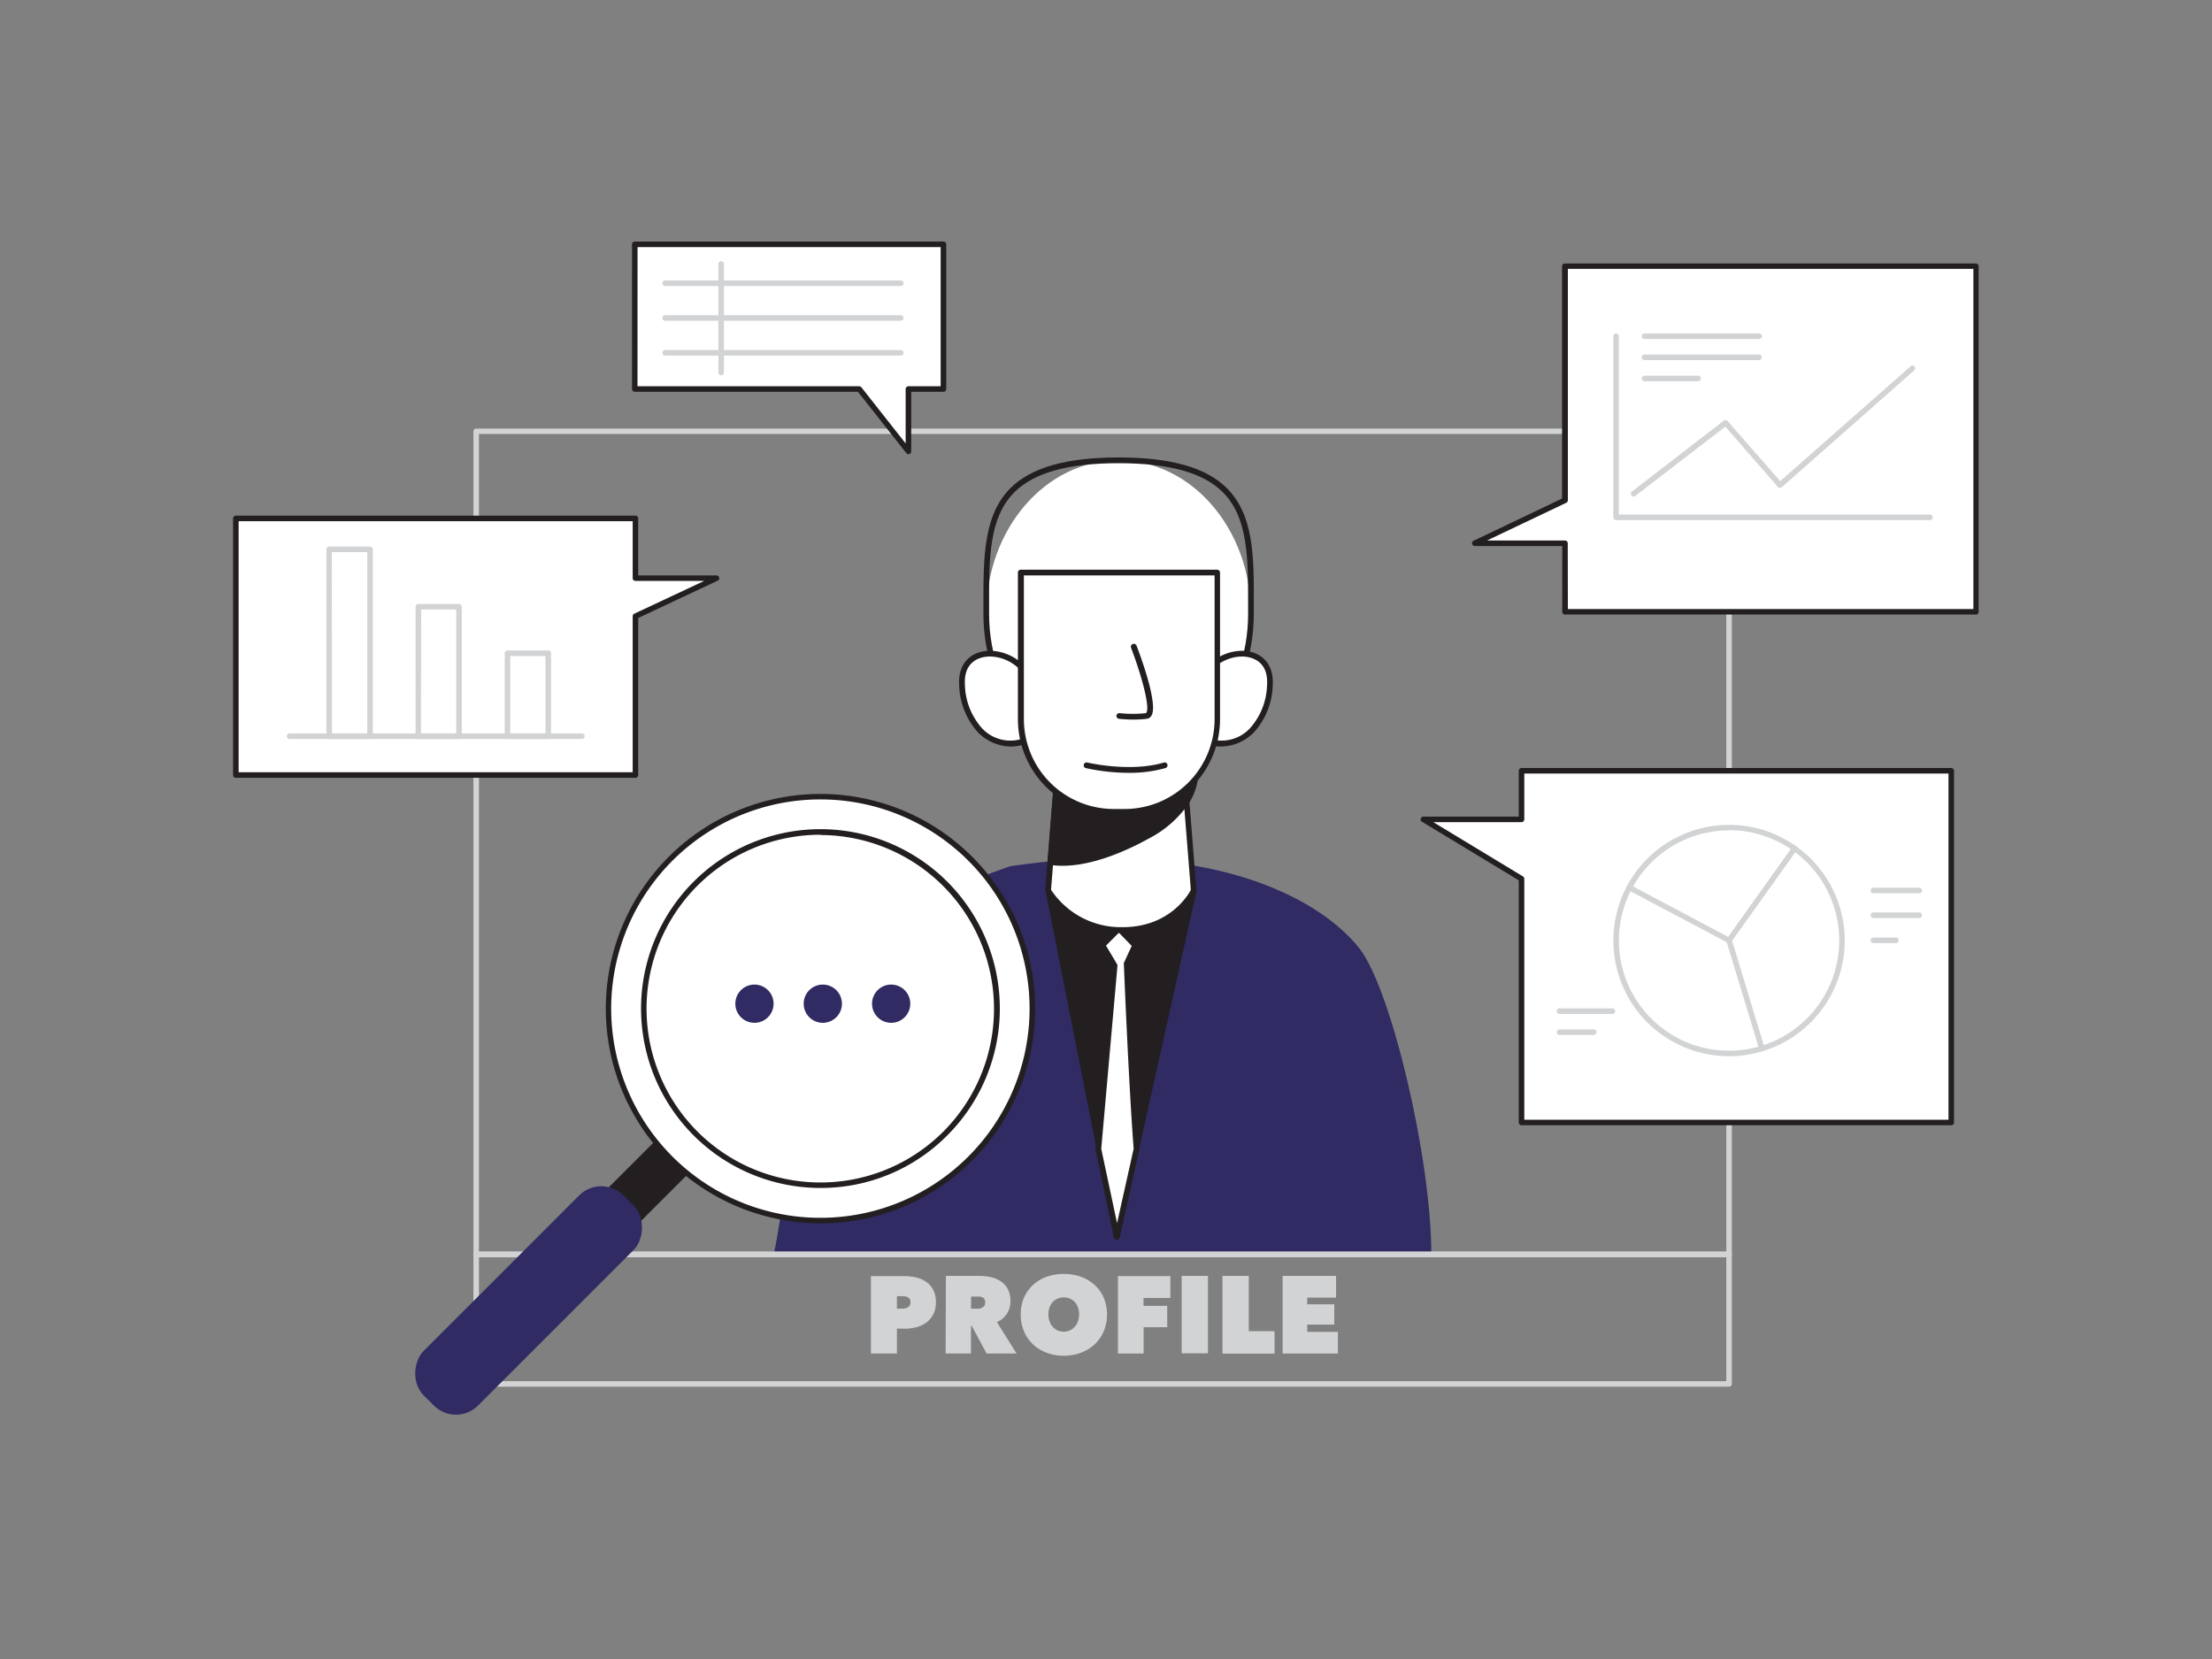<svg xmlns="http://www.w3.org/2000/svg" viewBox="0 0 400 300"><rect x="0" y="0" width="400" height="300" fill="#808080" stroke="none"/><g id="_95_profile_analysis" data-name="#95_profile_analysis"><ellipse cx="202.28" cy="111.01" rx="23.93" ry="27.77" fill="#fff"/><path d="M202.28,139.3c-13.48,0-24.45-12.69-24.45-28.29V109.4c0-8.69,0-16.2,4.87-21.11,3.73-3.75,10.14-5.57,19.58-5.57s15.85,1.82,19.59,5.57c4.9,4.91,4.88,12.42,4.86,21.11V111C226.73,126.61,215.76,139.3,202.28,139.3Zm0-55.54c-9.15,0-15.32,1.72-18.85,5.26-4.6,4.6-4.58,11.91-4.57,20.38V111c0,15,10.5,27.26,23.41,27.26S225.7,126,225.7,111V109.4c0-8.47,0-15.78-4.56-20.38C217.61,85.48,211.44,83.76,202.28,83.76Z" fill="#231f20"/><path d="M258.83,226.84c0-17.39-7.26-48-13-55.33-7.65-9.72-28.49-20-63.05-14.89,0,0-17.95,5.47-28.76,17.32-8.3,9.08-12.57,46.6-14.11,52.9Z" fill="#302b63"/><path d="M186.69,124.49c-1.17-7.31-13.31-9.12-12.71-.5a12.72,12.72,0,0,0,3.24,8.09c2.08,2.12,5.43,3.12,8.14,1.91" fill="#fff"/><path d="M182.83,135a8.52,8.52,0,0,1-6-2.58,13.29,13.29,0,0,1-3.38-8.42c-.29-4.19,2.26-6,4.74-6.27,3.76-.42,8.27,2.14,9,6.64a.51.51,0,0,1-.43.6.52.52,0,0,1-.59-.43c-.62-3.87-4.65-6.15-7.85-5.78-1.25.14-4.13.93-3.83,5.17a12.24,12.24,0,0,0,3.09,7.76,7,7,0,0,0,7.56,1.8.51.51,0,0,1,.42.94A6.73,6.73,0,0,1,182.83,135Z" fill="#231f20"/><path d="M216.93,124.49c1.17-7.31,13.31-9.12,12.71-.5a12.72,12.72,0,0,1-3.24,8.09,7.51,7.51,0,0,1-8.14,1.91" fill="#fff"/><path d="M220.8,135a6.77,6.77,0,0,1-2.75-.57.52.52,0,1,1,.43-.94,7,7,0,0,0,7.56-1.8,12.22,12.22,0,0,0,3.08-7.76c.3-4.24-2.57-5-3.82-5.17-3.22-.37-7.24,1.91-7.86,5.78a.52.52,0,0,1-.59.43.53.53,0,0,1-.43-.6c.72-4.5,5.25-7.06,9-6.64,2.48.29,5,2.08,4.73,6.27a13.27,13.27,0,0,1-3.38,8.42A8.54,8.54,0,0,1,220.8,135Z" fill="#231f20"/><polygon points="215.87 161.03 189.55 161.03 201.93 223.63 215.87 161.03" fill="#231f20"/><path d="M201.93,224.13h0a.51.51,0,0,1-.48-.4l-12.38-62.61a.48.48,0,0,1,.11-.41.49.49,0,0,1,.38-.18h26.32a.49.49,0,0,1,.39.19.52.52,0,0,1,.1.42l-13.94,62.6A.51.51,0,0,1,201.93,224.13Zm-11.77-62.6L202,221.21l13.29-59.68Z" fill="#231f20"/><path d="M198.62,207.77l3.31,15.86,3.53-15.86c-.92-12-1.78-33.41-1.78-33.41l1.57-3.41-2.94-3-2.92,3,2.19,3.7Z" fill="#fff"/><path d="M201.93,224.14h0a.5.5,0,0,1-.5-.41l-3.32-15.86a.76.76,0,0,1,0-.15l3-33-2.11-3.56a.53.53,0,0,1,.08-.62l2.91-3a.54.54,0,0,1,.37-.16h0a.52.52,0,0,1,.37.16l2.94,3a.5.5,0,0,1,.1.57l-1.52,3.3c.07,1.77.9,21.91,1.78,33.27a.76.76,0,0,1,0,.15l-3.54,15.86A.5.5,0,0,1,201.93,224.14Zm-2.79-16.4L202,221.18l3-13.45c-.91-11.87-1.76-33.14-1.77-33.35a.51.51,0,0,1,0-.24l1.42-3.09-2.32-2.39L200,171l2,3.36a.46.46,0,0,1,.07.3Z" fill="#231f20"/><path d="M215.87,161s-3.28,7.15-12.86,7.15A15.46,15.46,0,0,1,189.54,161l.41-5.11.94-11.88.89-11.1h21.86l.73,9.07.22,2.95Z" fill="#fff"/><path d="M203,168.69a16.13,16.13,0,0,1-13.92-7.42A.49.49,0,0,1,189,161l2.23-28.1a.52.52,0,0,1,.52-.47h21.86a.51.51,0,0,1,.51.47l2.24,28.1a.58.58,0,0,1,0,.26C216.31,161.31,212.8,168.69,203,168.69Zm-12.94-7.79A15.14,15.14,0,0,0,203,167.66c8.49,0,11.87-5.85,12.34-6.74l-2.19-27.48H192.25Z" fill="#231f20"/><path d="M216.07,141.16a10.5,10.5,0,0,1-1.48,3.79,19.57,19.57,0,0,1-7.18,6.3c-4.71,2.6-11.75,5.53-17.46,4.66l.94-11.88a54.05,54.05,0,0,0,12.6.08c3.69-.33,7.49-.68,10.88-2.11A17.88,17.88,0,0,0,216.07,141.16Z" fill="#231f20"/><path d="M192.12,156.56a15.28,15.28,0,0,1-2.25-.16.49.49,0,0,1-.42-.53l.94-11.88a.5.5,0,0,1,.18-.35.54.54,0,0,1,.39-.11,52.39,52.39,0,0,0,12.49.08c3.44-.3,7.35-.64,10.72-2.06.62-.28,1.16-.55,1.65-.82a.49.49,0,0,1,.53,0,.5.5,0,0,1,.21.49,10.93,10.93,0,0,1-1.55,4,19.62,19.62,0,0,1-7.36,6.46C204.18,153.6,197.89,156.56,192.12,156.56Zm-1.64-1.08c5.92.68,13-2.61,16.69-4.67a18.74,18.74,0,0,0,7-6.12,9.88,9.88,0,0,0,1.17-2.59l-.77.36c-3.53,1.49-7.52,1.84-11,2.14a54.26,54.26,0,0,1-12.2,0Z" fill="#231f20"/><path d="M203.34,146.83h-2a16.76,16.76,0,0,1-16.75-16.76V103.54H220.1v26.53A16.76,16.76,0,0,1,203.34,146.83Z" fill="#fff"/><path d="M203.34,147.34h-2a17.29,17.29,0,0,1-17.27-17.27V103.54a.51.51,0,0,1,.51-.52H220.1a.52.52,0,0,1,.52.52v26.53A17.3,17.3,0,0,1,203.34,147.34Zm-18.19-43.29v26a16.26,16.26,0,0,0,16.24,16.24h2a16.27,16.27,0,0,0,16.25-16.24v-26Z" fill="#231f20"/><path d="M204.92,130.12a22.49,22.49,0,0,1-2.58-.14.52.52,0,0,1-.45-.57.52.52,0,0,1,.58-.45,22.34,22.34,0,0,0,4.73,0s.06,0,.1-.08c.73-1.22-1.18-7.6-2.77-11.74a.51.51,0,1,1,1-.37c.67,1.74,3.95,10.55,2.69,12.64a1.1,1.1,0,0,1-.85.57A18.67,18.67,0,0,1,204.92,130.12Z" fill="#231f20"/><path d="M204.09,139.75a36.34,36.34,0,0,1-7.73-.85.52.52,0,0,1-.38-.63.52.52,0,0,1,.62-.38c.08,0,7.7,1.83,13.86,0a.52.52,0,0,1,.29,1A23.71,23.71,0,0,1,204.09,139.75Z" fill="#231f20"/><path d="M312.67,227.34H86.11a.5.5,0,0,1-.5-.5V78a.5.5,0,0,1,.5-.5H312.67a.5.5,0,0,1,.5.5V226.84A.5.5,0,0,1,312.67,227.34Zm-226.06-1H312.17V78.47H86.61Z" fill="#d1d3d4"/><path d="M312.67,250.76H86.11a.5.5,0,0,1-.5-.5V226.84a.5.5,0,0,1,.5-.5H312.67a.5.5,0,0,1,.5.5v23.42A.5.5,0,0,1,312.67,250.76Zm-226.06-1H312.17V227.34H86.61Z" fill="#d1d3d4"/><rect x="106.2" y="189.63" width="7.43" height="62.41" transform="translate(188.35 -13.04) rotate(45)" fill="#231f20"/><path d="M90.47,246a.5.5,0,0,1-.35-.15l-5.25-5.25a.48.48,0,0,1,0-.7L129,195.8a.5.5,0,0,1,.71,0l5.25,5.25a.51.51,0,0,1,0,.7L90.83,245.88A.51.51,0,0,1,90.47,246Zm-4.55-5.75,4.55,4.55L133.9,201.4l-4.55-4.55Z" fill="#231f20"/><rect x="88.62" y="209.61" width="13.94" height="51.1" rx="5.65" transform="translate(194.28 1.29) rotate(45)" fill="#302b63"/><circle cx="148.37" cy="182.39" r="38.32" fill="#fff"/><path d="M148.37,221.21a38.82,38.82,0,1,1,27.45-11.37l-.35-.36.35.36A38.57,38.57,0,0,1,148.37,221.21Zm0-76.65a37.83,37.83,0,1,0,26.74,64.57h0a37.83,37.83,0,0,0-26.74-64.57Z" fill="#231f20"/><circle cx="148.37" cy="182.39" r="31.94" fill="#fff"/><path d="M148.37,214.82a32.44,32.44,0,1,1,22.93-9.5h0A32.19,32.19,0,0,1,148.37,214.82Zm0-63.87a31.44,31.44,0,1,0,22.23,53.66h0A31.44,31.44,0,0,0,148.37,151ZM171,205h0Z" fill="#231f20"/><polygon points="275.14 139.38 275.14 148.17 257.4 148.17 275.14 158.91 275.14 202.98 352.85 202.98 352.85 139.38 275.14 139.38" fill="#fff"/><path d="M352.85,203.48H275.14a.5.5,0,0,1-.5-.5V159.19l-17.5-10.59a.5.5,0,0,1-.22-.56.49.49,0,0,1,.48-.37h17.24v-8.29a.5.5,0,0,1,.5-.5h77.71a.5.5,0,0,1,.5.5V203A.5.5,0,0,1,352.85,203.48Zm-77.21-1h76.71v-62.6H275.64v8.29a.5.5,0,0,1-.5.5H259.19l16.2,9.81a.5.5,0,0,1,.25.43Z" fill="#231f20"/><polygon points="283.02 48.12 283.02 90.46 266.69 98.24 283.02 98.24 283.02 110.63 357.35 110.63 357.35 48.12 283.02 48.12" fill="#fff"/><path d="M357.35,111.13H283a.5.5,0,0,1-.5-.5V98.74H266.69a.5.5,0,0,1-.22-.95l16-7.64v-42a.5.5,0,0,1,.5-.5h74.33a.5.5,0,0,1,.5.5v62.51A.5.5,0,0,1,357.35,111.13Zm-73.83-1h73.33V48.62H283.52V90.46a.51.51,0,0,1-.29.46L268.9,97.74H283a.5.5,0,0,1,.5.5ZM283,90.46h0Z" fill="#231f20"/><path d="M170.61,44.18H114.79V70.35h40.59l8.9,11.28V70.35h6.33Z" fill="#fff"/><path d="M164.28,82.13a.51.51,0,0,1-.39-.19l-8.75-11.09H114.79a.5.5,0,0,1-.5-.5V44.18a.5.5,0,0,1,.5-.5h55.82a.5.5,0,0,1,.5.5V70.35a.5.5,0,0,1-.5.5h-5.83V81.63a.5.5,0,0,1-.33.47A.51.51,0,0,1,164.28,82.13Zm-49-12.28h40.09a.51.51,0,0,1,.4.19l8,10.15V70.35a.51.51,0,0,1,.5-.5h5.83V44.68H115.29Z" fill="#231f20"/><polygon points="129.57 104.55 114.91 104.55 114.91 93.75 42.65 93.75 42.65 140.15 114.91 140.15 114.91 111.44 129.57 104.55" fill="#fff"/><path d="M114.91,140.65H42.65a.5.5,0,0,1-.5-.5V93.75a.5.5,0,0,1,.5-.5h72.26a.5.5,0,0,1,.5.5v10.3h14.16a.49.49,0,0,1,.48.39.49.49,0,0,1-.27.56l-14.37,6.75v28.4A.5.5,0,0,1,114.91,140.65Zm-71.76-1h71.26V111.44a.52.52,0,0,1,.28-.46l12.64-5.93H114.91a.5.5,0,0,1-.5-.5V94.25H43.15Z" fill="#231f20"/><path d="M162.19,240.24v4.52h-4.7v-14h6a9.79,9.79,0,0,1,2.1.23,5.27,5.27,0,0,1,1.85.78,4,4,0,0,1,1.3,1.44,4.68,4.68,0,0,1,.5,2.27,4.56,4.56,0,0,1-.49,2.22,4.22,4.22,0,0,1-1.28,1.49,5.2,5.2,0,0,1-1.85.83,8.4,8.4,0,0,1-2.13.26Zm0-5.85v2.26h1a1.91,1.91,0,0,0,1-.26,1,1,0,0,0,.45-.91,1.08,1.08,0,0,0-.12-.54.87.87,0,0,0-.33-.33,1.68,1.68,0,0,0-.46-.17,3.05,3.05,0,0,0-.52-.05Z" fill="#d1d3d4"/><path d="M171.05,230.72h6a10.12,10.12,0,0,1,2.05.21,5.22,5.22,0,0,1,1.83.74,4.07,4.07,0,0,1,1.3,1.4,4.5,4.5,0,0,1,.49,2.22,4.14,4.14,0,0,1-.63,2.27,4.07,4.07,0,0,1-1.82,1.51l3.56,5.69h-5.42l-2.69-5h-.14v5h-4.58Zm4.55,5.93h.92a3.28,3.28,0,0,0,.52,0,1.38,1.38,0,0,0,.53-.17,1.18,1.18,0,0,0,.42-.35,1,1,0,0,0,.16-.61,1.1,1.1,0,0,0-.13-.59.87.87,0,0,0-.36-.33,1.43,1.43,0,0,0-.47-.14l-.47,0H175.6Z" fill="#d1d3d4"/><path d="M184.58,237.66a7.46,7.46,0,0,1,.59-3,6.84,6.84,0,0,1,1.64-2.31,7.39,7.39,0,0,1,2.46-1.47,9.21,9.21,0,0,1,3.1-.51,9.11,9.11,0,0,1,3.09.51,7.59,7.59,0,0,1,2.48,1.47,6.87,6.87,0,0,1,1.65,2.31,7.63,7.63,0,0,1,.59,3,7.87,7.87,0,0,1-.59,3.08,7.11,7.11,0,0,1-1.65,2.37,7.35,7.35,0,0,1-2.48,1.51,8.65,8.65,0,0,1-3.09.54,8.74,8.74,0,0,1-3.1-.54,7.16,7.16,0,0,1-2.46-1.51,7.09,7.09,0,0,1-1.64-2.37A7.69,7.69,0,0,1,184.58,237.66Zm5,0a3.64,3.64,0,0,0,.21,1.27,2.85,2.85,0,0,0,.58,1,2.46,2.46,0,0,0,.88.65,2.72,2.72,0,0,0,1.11.23,2.67,2.67,0,0,0,1.1-.23,2.55,2.55,0,0,0,.88-.65,2.87,2.87,0,0,0,.59-1,3.64,3.64,0,0,0,.2-1.27,3.45,3.45,0,0,0-.2-1.23,2.73,2.73,0,0,0-.59-1,2.7,2.7,0,0,0-.88-.6,2.67,2.67,0,0,0-1.1-.22,2.72,2.72,0,0,0-1.11.22,2.6,2.6,0,0,0-.88.6,2.71,2.71,0,0,0-.58,1A3.45,3.45,0,0,0,189.59,237.66Z" fill="#d1d3d4"/><path d="M206.78,236.14h4.29V240H206.8v4.76h-4.64v-14h9.48v3.95h-4.86Z" fill="#d1d3d4"/><path d="M213.68,230.72h4.76v14h-4.76Z" fill="#d1d3d4"/><path d="M221.06,230.72h4.76v10h4.66v4.06h-9.42Z" fill="#d1d3d4"/><path d="M231.94,230.72h9.66v3.93h-5.21v1.21h4.89v3.67h-4.89v1.31h5.55v3.92h-10Z" fill="#d1d3d4"/><path d="M312.67,191A20.92,20.92,0,1,1,333.59,170,20.94,20.94,0,0,1,312.67,191Zm0-40.84A19.92,19.92,0,1,0,332.59,170,19.93,19.93,0,0,0,312.67,150.12Z" fill="#d1d3d4"/><path d="M318.6,190.08a.5.5,0,0,1-.48-.35l-5.93-19.55a.5.5,0,0,1,.07-.43l11.86-16.62a.5.5,0,0,1,.7-.12.51.51,0,0,1,.12.7l-11.72,16.42,5.86,19.31a.5.5,0,0,1-.33.62Z" fill="#d1d3d4"/><path d="M312.67,170.54a.46.46,0,0,1-.23-.06l-18.06-9.55a.51.51,0,0,1-.21-.67.5.5,0,0,1,.68-.21l18,9.55a.49.49,0,0,1,.21.67A.5.5,0,0,1,312.67,170.54Z" fill="#d1d3d4"/><path d="M66.91,133.63H59.53a.51.51,0,0,1-.5-.5V99.34a.5.5,0,0,1,.5-.5h7.38a.5.5,0,0,1,.5.5v33.79A.51.51,0,0,1,66.91,133.63Zm-6.88-1h6.38V99.84H60Z" fill="#d1d3d4"/><path d="M83,133.63H75.65a.5.5,0,0,1-.5-.5V109.72a.5.5,0,0,1,.5-.5H83a.5.5,0,0,1,.5.5v23.41A.5.5,0,0,1,83,133.63Zm-6.87-1h6.37V110.22H76.15Z" fill="#d1d3d4"/><path d="M99.14,133.63H91.77a.5.5,0,0,1-.5-.5v-15a.5.5,0,0,1,.5-.5h7.37a.5.5,0,0,1,.5.5v15A.5.5,0,0,1,99.14,133.63Zm-6.87-1h6.37v-14H92.27Z" fill="#d1d3d4"/><path d="M105.23,133.63H52.36a.5.5,0,0,1-.5-.5.5.5,0,0,1,.5-.5h52.87a.5.5,0,0,1,.5.5A.5.5,0,0,1,105.23,133.63Z" fill="#d1d3d4"/><path d="M347.07,161.53h-8.3a.5.5,0,0,1-.5-.5.5.5,0,0,1,.5-.5h8.3a.5.5,0,0,1,.5.5A.5.5,0,0,1,347.07,161.53Z" fill="#d1d3d4"/><path d="M347.07,166h-8.3a.5.5,0,0,1-.5-.5.5.5,0,0,1,.5-.5h8.3a.5.5,0,0,1,.5.5A.5.5,0,0,1,347.07,166Z" fill="#d1d3d4"/><path d="M342.85,170.54h-4.08a.5.5,0,0,1-.5-.5.5.5,0,0,1,.5-.5h4.08a.5.5,0,0,1,.5.5A.5.5,0,0,1,342.85,170.54Z" fill="#d1d3d4"/><path d="M291.6,183.35H282a.5.5,0,0,1,0-1h9.57a.5.5,0,0,1,0,1Z" fill="#d1d3d4"/><path d="M288.23,187.15H282a.5.5,0,0,1,0-1h6.2a.5.5,0,0,1,0,1Z" fill="#d1d3d4"/><path d="M295.41,89.79a.51.51,0,0,1-.4-.2.5.5,0,0,1,.09-.7l16.61-12.82a.51.51,0,0,1,.69.07L321.92,87l23.56-20.75a.49.49,0,0,1,.7,0,.48.48,0,0,1,0,.7L322.21,88.1a.56.56,0,0,1-.37.13.51.51,0,0,1-.34-.17L312,77.15,295.71,89.68A.48.48,0,0,1,295.41,89.79Z" fill="#d1d3d4"/><path d="M349,94.05H292.24a.5.5,0,0,1-.5-.5V60.8a.5.5,0,0,1,.5-.5.5.5,0,0,1,.5.5V93.05H349a.5.5,0,0,1,.5.5A.5.5,0,0,1,349,94.05Z" fill="#d1d3d4"/><path d="M318.1,61.3H297.37a.5.5,0,0,1-.5-.5.5.5,0,0,1,.5-.5H318.1a.5.5,0,0,1,.5.5A.5.5,0,0,1,318.1,61.3Z" fill="#d1d3d4"/><path d="M318.1,65.12H297.37a.5.5,0,0,1-.5-.5.5.5,0,0,1,.5-.5H318.1a.5.5,0,0,1,.5.5A.5.5,0,0,1,318.1,65.12Z" fill="#d1d3d4"/><path d="M307.07,68.94h-9.7a.5.5,0,0,1-.5-.5.5.5,0,0,1,.5-.5h9.7a.5.5,0,0,1,.5.5A.51.51,0,0,1,307.07,68.94Z" fill="#d1d3d4"/><path d="M130.41,67.86a.5.5,0,0,1-.5-.5V47.75a.5.5,0,0,1,.5-.5.5.5,0,0,1,.5.5V67.36A.5.5,0,0,1,130.41,67.86Z" fill="#d1d3d4"/><path d="M162.89,51.72H120.28a.5.5,0,0,1,0-1h42.61a.5.5,0,0,1,0,1Z" fill="#d1d3d4"/><path d="M162.89,58H120.28a.5.5,0,0,1-.5-.5.5.5,0,0,1,.5-.5h42.61a.5.5,0,0,1,.5.5A.51.51,0,0,1,162.89,58Z" fill="#d1d3d4"/><path d="M162.89,64.3H120.28a.5.5,0,0,1-.5-.5.5.5,0,0,1,.5-.5h42.61a.5.5,0,0,1,.5.5A.51.51,0,0,1,162.89,64.3Z" fill="#d1d3d4"/><circle cx="136.43" cy="181.5" r="3.46" fill="#302b63"/><circle cx="148.79" cy="181.5" r="3.46" fill="#302b63"/><circle cx="161.15" cy="181.5" r="3.46" fill="#302b63"/></g></svg>